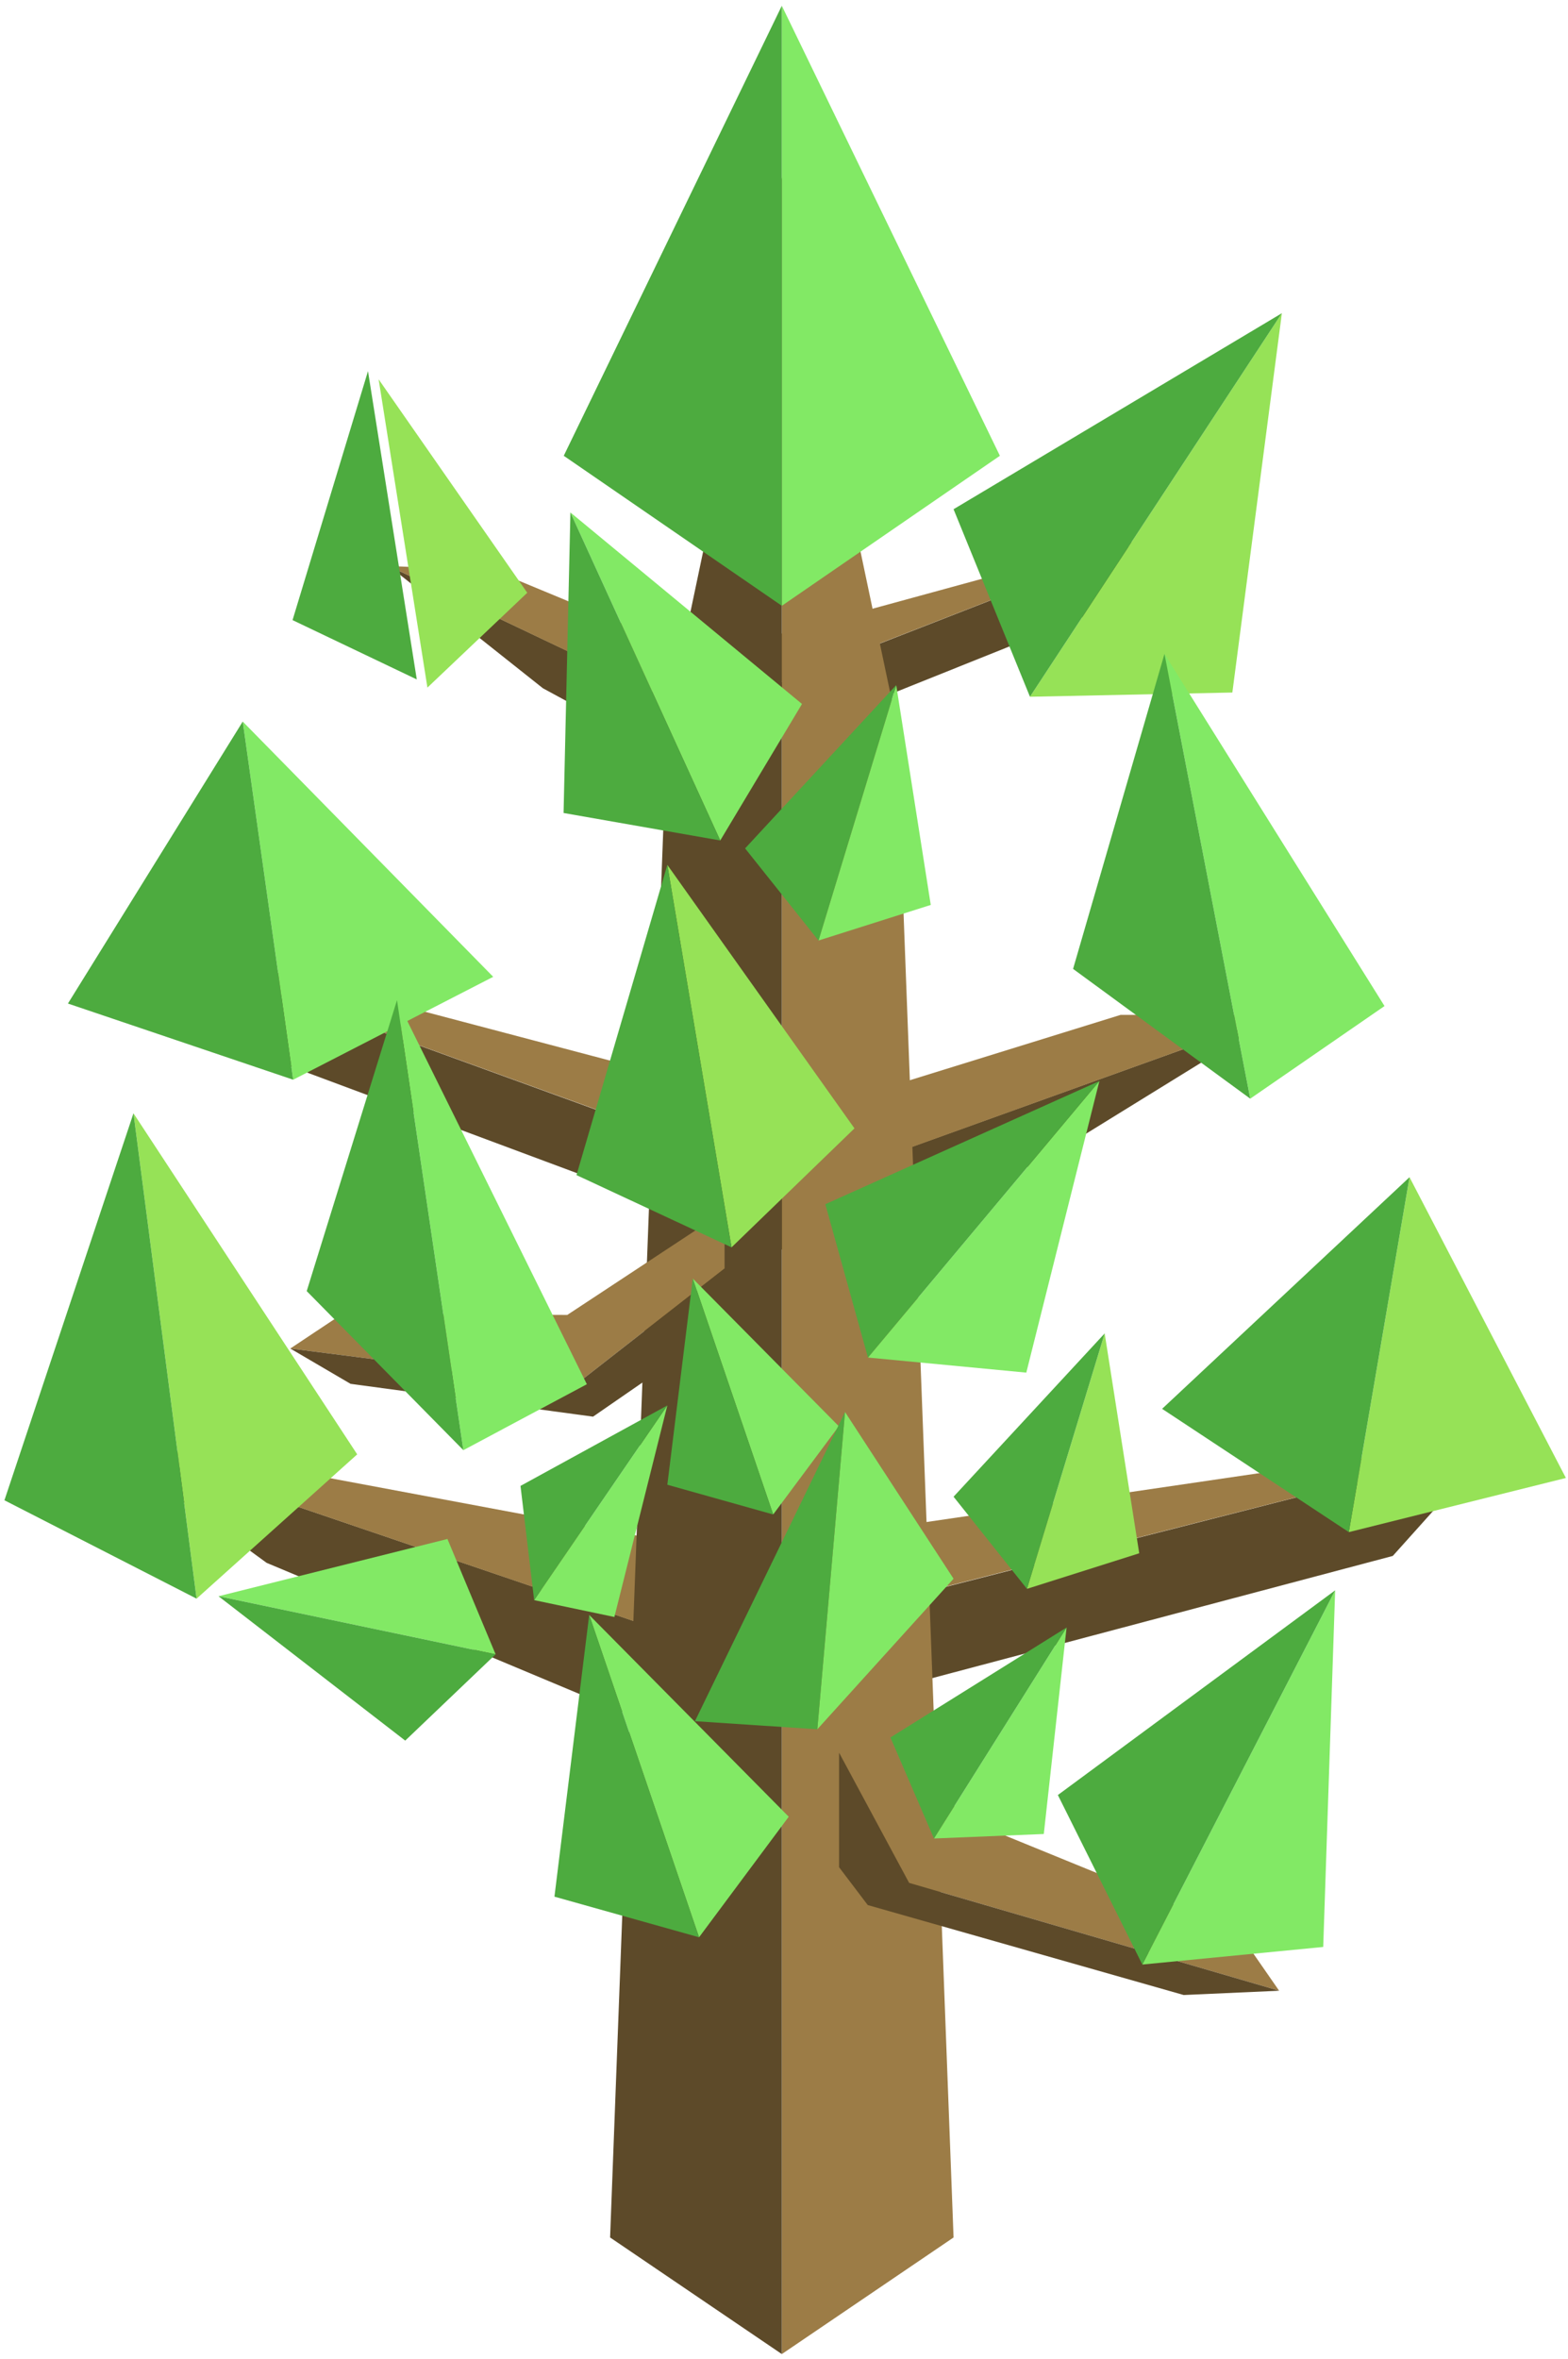 <?xml version="1.0" encoding="UTF-8" standalone="no"?><!DOCTYPE svg PUBLIC "-//W3C//DTD SVG 1.1//EN" "http://www.w3.org/Graphics/SVG/1.1/DTD/svg11.dtd"><svg width="100%" height="100%" viewBox="0 0 147 221" version="1.1" xmlns="http://www.w3.org/2000/svg" xmlns:xlink="http://www.w3.org/1999/xlink" xml:space="preserve" xmlns:serif="http://www.serif.com/" style="fill-rule:evenodd;clip-rule:evenodd;stroke-linejoin:round;stroke-miterlimit:1.414;"><g id="Tree_other06"><g><path d="M119.863,95.09l-22.206,13.701l-22.078,9.133l-56.367,-20.996l-6.68,-8.688l62.886,22.834l44.445,-15.984Z" style="fill:#5d4a29;"/><path d="M119.863,95.09l-14.804,0l-29.48,9.134l-51.944,-13.701l-11.103,-2.283l62.975,22.834l44.356,-15.984Z" style="fill:#9c7c46;"/></g><g><path d="M8.897,134.703l16.1,11.73l39.976,16.748l65.602,-17.396l9.069,-10.107l-73.065,18.641l-57.682,-19.616Z" style="fill:#5d4a29;"/><path d="M8.897,134.703l16.1,2.683l42.838,8.014l59.274,-8.7l12.535,-1.022l-73.162,18.625l-57.585,-19.6Z" style="fill:#9c7c46;"/></g><g><path d="M36.47,53.039l14.428,11.449l14.438,7.826l37.786,-15.147l4.608,-6.71l-42.144,16.432l-29.116,-13.85Z" style="fill:#5d4a29;"/><path d="M36.47,53.039l9.809,0.393l19.343,8.022l34.703,-9.481l7.405,-1.516l-42.203,16.429l-29.057,-13.847Z" style="fill:#9c7c46;"/></g><g><path d="M84.029,67.621l5.367,142.022l-16.1,10.925l0,-203.929l10.733,50.982Z" style="fill:#9c7c46;"/><g><path d="M78.663,153.486l11.592,16.876l25.74,10.507l3.923,5.655l-34.687,-10.105l-6.568,-12.2l0,-10.733Z" style="fill:#9c7c46;"/><path d="M78.663,164.219l0,10.733l2.689,3.545l29.619,8.428l8.947,-0.401l-34.687,-10.105l-6.568,-12.2Z" style="fill:#5d4a29;"/></g><path d="M73.296,16.639l0,203.929l-16.1,-10.925l5.367,-142.022l10.733,-50.982Z" style="fill:#5d4a29;"/><g><path d="M67.929,113.488l-14.75,9.718l-21.074,-0.107l-4.889,3.253l26.721,3.414l13.992,-10.912l0,-5.366Z" style="fill:#9c7c46;"/><path d="M67.929,118.854l0,5.367l-12.332,8.514l-22.734,-3.076l-5.647,-3.307l26.721,3.414l13.992,-10.912Z" style="fill:#5d4a29;"/></g></g><g><g><path d="M73.296,0.539l20.444,42.166l-20.444,14.055l0,-56.221Z" style="fill:#82e965;"/><path d="M73.296,0.539l-20.444,42.166l20.444,14.055l0,-56.221Z" style="fill:#4dab3f;"/></g><g><path d="M120.176,29.346l-4.643,35.541l-18.973,0.397l23.616,-35.938Z" style="fill:#96e257;"/><path d="M120.176,29.346l-30.78,18.366l7.164,17.572l23.616,-35.938Z" style="fill:#4dab3f;"/></g><g><path d="M35.496,35.539l13.935,20.001l-9.36,8.885l-4.575,-28.886Z" style="fill:#96e257;"/><path d="M34.499,34.774l-7.073,23.328l11.647,5.558l-4.574,-28.886Z" style="fill:#4dab3f;"/></g><g><path d="M62.563,81.037l17.544,24.688l-11.526,11.147l-6.018,-35.835Z" style="fill:#96e257;"/><path d="M62.563,81.037l-8.517,29.065l14.535,6.77l-6.018,-35.835Z" style="fill:#4dab3f;"/></g><g><path d="M103.563,124.936l3.239,20.6l-10.525,3.334l7.286,-23.934Z" style="fill:#96e257;"/><path d="M103.563,124.936l-14.167,15.301l6.881,8.633l7.286,-23.934Z" style="fill:#4dab3f;"/></g><g><path d="M84.02,64.19l3.239,20.599l-10.525,3.334l7.286,-23.933Z" style="fill:#82e965;"/><path d="M84.02,64.19l-14.167,15.301l6.881,8.632l7.286,-23.933Z" style="fill:#4dab3f;"/></g><g><path d="M53.476,48.015l21.711,17.943l-7.664,12.791l-14.047,-30.734Z" style="fill:#82e965;"/><path d="M53.476,48.015l-0.641,28.159l14.688,2.575l-14.047,-30.734Z" style="fill:#4dab3f;"/></g><g><path d="M103.067,101.29l-6.851,27.32l-14.845,-1.413l21.696,-25.907Z" style="fill:#82e965;"/><path d="M103.067,101.29l-25.693,11.541l3.997,14.366l21.696,-25.907Z" style="fill:#4dab3f;"/></g><g><path d="M20.487,149.561l21.461,-5.364l4.515,10.807l-25.976,-5.443Z" style="fill:#82e965;"/><path d="M20.487,149.561l17.503,13.528l8.473,-8.085l-25.976,-5.443Z" style="fill:#4dab3f;"/></g><g><path d="M99.992,152.491l-2.136,19.348l-10.297,0.421l12.433,-19.769Z" style="fill:#82e965;"/><path d="M99.992,152.491l-16.514,10.305l4.081,9.464l12.433,-19.769Z" style="fill:#4dab3f;"/></g><g><path d="M64.948,119.796l13.691,13.837l-6.154,8.267l-7.537,-22.104Z" style="fill:#82e965;"/><path d="M64.948,119.796l-2.385,19.319l9.922,2.785l-7.537,-22.104Z" style="fill:#4dab3f;"/></g><g><path d="M55.237,151.314l18.707,18.906l-8.408,11.296l-10.299,-30.202Z" style="fill:#82e965;"/><path d="M55.237,151.314l-3.258,26.396l13.557,3.806l-10.299,-30.202Z" style="fill:#4dab3f;"/></g><g><path d="M62.563,131.683l-4.965,19.823l-7.522,-1.58l12.487,-18.243Z" style="fill:#82e965;"/><path d="M62.563,131.683l-13.766,7.541l1.279,10.702l12.487,-18.243Z" style="fill:#4dab3f;"/></g><g><path d="M109.17,61.265l20.629,32.998l-12.589,8.678l-8.04,-41.676Z" style="fill:#82e965;"/><path d="M109.17,61.265l-8.569,29.517l16.609,12.159l-8.04,-41.676Z" style="fill:#4dab3f;"/></g><g><path d="M22.757,67.609l23.481,23.915l-18.753,9.641l-4.728,-33.556Z" style="fill:#82e965;"/><path d="M22.757,67.609l-16.389,26.419l21.117,7.137l-4.728,-33.556Z" style="fill:#4dab3f;"/></g><g><path d="M37.219,93.709l17.799,35.988l-11.577,6.178l-6.222,-42.166Z" style="fill:#82e965;"/><path d="M37.219,93.709l-8.465,27.262l14.687,14.904l-6.222,-42.166Z" style="fill:#4dab3f;"/></g><g><path d="M12.514,104.312l20.974,31.956l-15.058,13.52l-5.916,-45.476Z" style="fill:#96e257;"/><path d="M12.514,104.312l-12.099,36.258l18.015,9.218l-5.916,-45.476Z" style="fill:#4dab3f;"/></g><g><path d="M132.143,110.3l14.66,28.18l-20.35,5.074l5.69,-33.254Z" style="fill:#96e257;"/><path d="M132.143,110.3l-23.195,21.702l17.505,11.552l5.69,-33.254Z" style="fill:#4dab3f;"/></g><g><path d="M125.171,149.009l-1.12,33.413l-16.957,1.648l18.077,-35.061Z" style="fill:#82e965;"/><path d="M125.171,149.009l-25.996,19.178l7.919,15.883l18.077,-35.061Z" style="fill:#4dab3f;"/></g><g><path d="M79.221,132.299l10.175,15.622l-12.772,14.106l2.597,-29.728Z" style="fill:#82e965;"/><path d="M79.221,132.299l-14.07,28.97l11.473,0.758l2.597,-29.728Z" style="fill:#4dab3f;"/></g></g></g></svg>